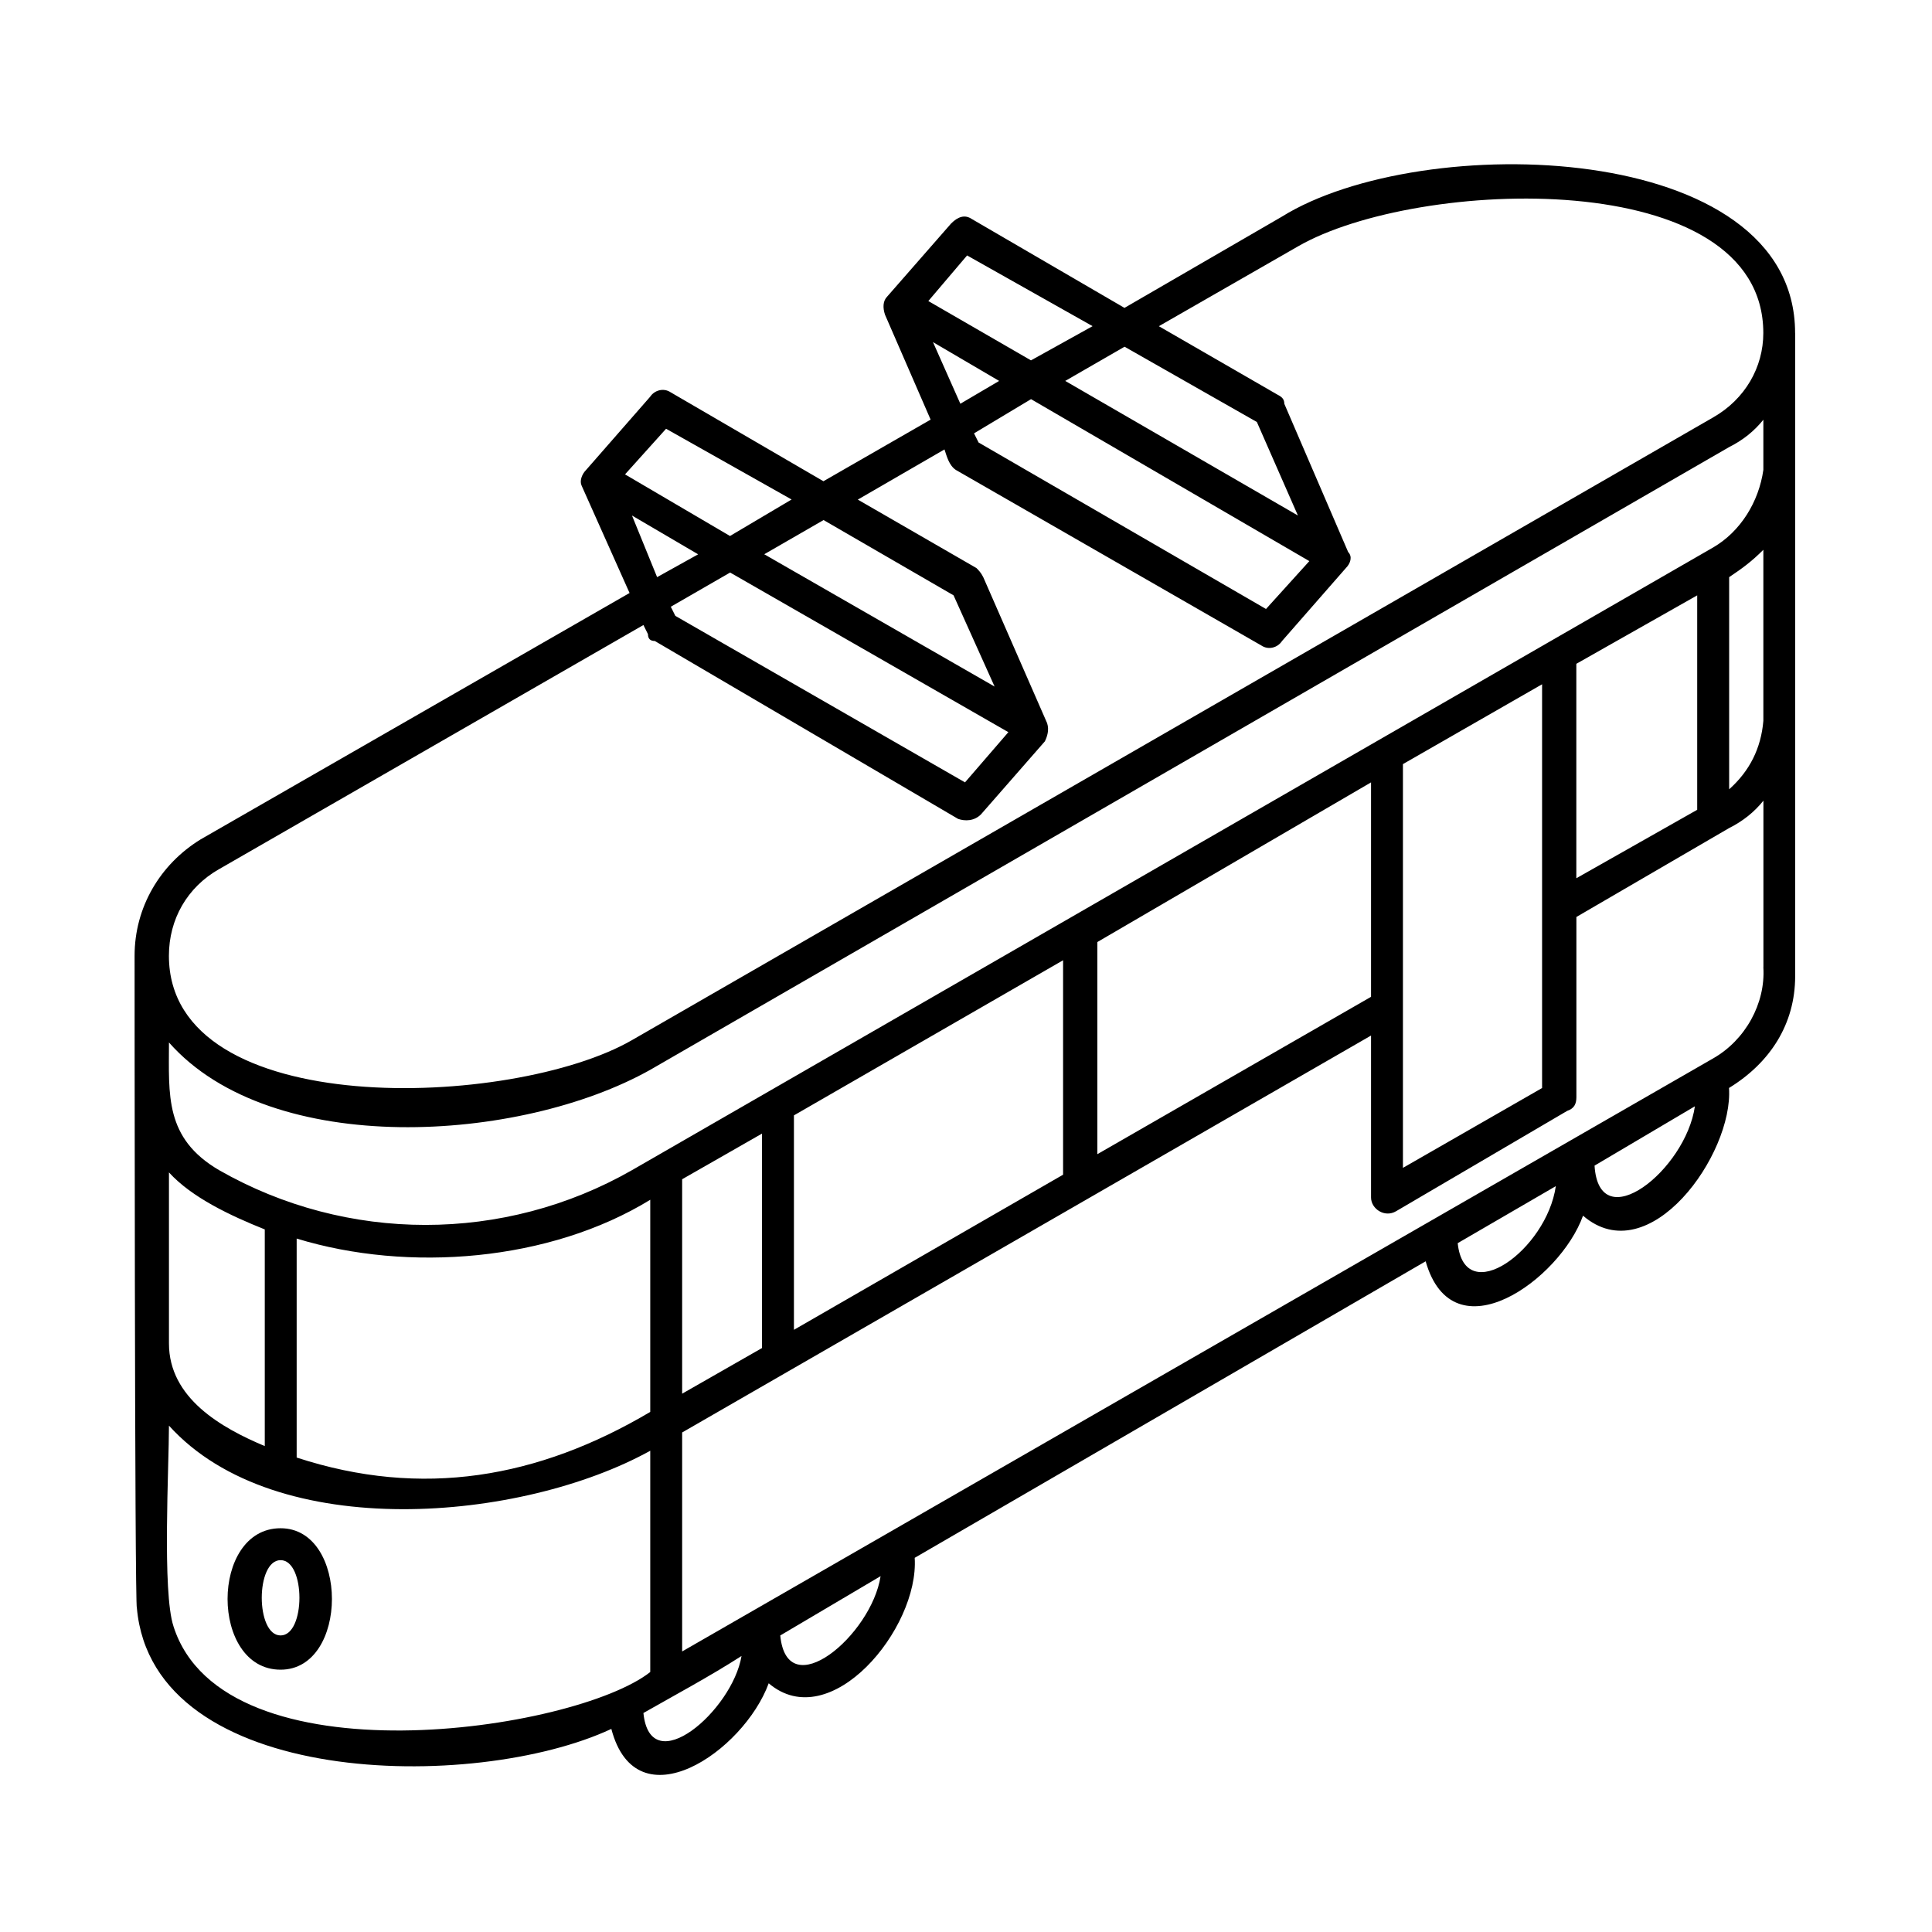 <svg height="128pt" viewBox="0 0 128 128" width="128pt" xmlns="http://www.w3.org/2000/svg"><g fill-rule="evenodd"><path d="m18.59 101.25c-4.684 0-4.684 9.371 0 9.371 4.535 0 4.535-9.371 0-9.371zm0 7.102c-1.664 0-1.664-4.988 0-4.988s1.664 4.988 0 4.988z"/><path d="m118.93 22.062c0-12.844-24.785-13.449-34.004-7.707l-10.426 6.043-10.125-5.894c-.453-.301-.906-.152-1.359.301l-4.231 4.836c-.301.301-.301.754-.152 1.207l3.023 6.953-7.102 4.082-10.125-5.894c-.453-.301-1.059-.152-1.359.301l-4.231 4.836c-.301.301-.453.754-.301 1.059l3.172 7.102-28.41 16.32c-2.719 1.664-4.383 4.535-4.383 7.707 0 .152 0 43.223.152 43.223 1.059 11.938 22.367 12.242 31.434 8.008 1.664 6.348 8.766 1.512 10.426-3.023 4.082 3.477 9.973-3.625 9.672-8.312l33.852-19.645c1.812 6.348 8.918 1.207 10.426-3.023 4.383 3.777 9.973-4.082 9.672-8.461 2.719-1.664 4.383-4.231 4.383-7.406v-42.617zm-54.855-5.137 8.312 4.684-4.082 2.266-6.801-3.93 2.57-3.023zm6.5 8.312 3.93-2.266 8.766 4.988 2.719 6.195zm16.172 11.938-2.871 3.172-19.043-11.031-.301-.605 3.777-2.266zm-24.934-14.508 4.383 2.57-2.57 1.512zm-17.68 5.742 8.312 4.684-4.082 2.418-6.953-4.082 2.719-3.023zm6.5 8.312 3.93-2.266 8.613 4.988 2.719 6.043zm16.172 11.789-2.871 3.324-19.191-11.031-.301-.605 3.93-2.266 18.438 10.578zm-24.934-14.355 4.383 2.57-2.719 1.512zm-27.352 23.426 28.109-16.172.301.605c0 .301.152.453.453.453l20.098 11.789c.453.152 1.059.152 1.512-.301l4.231-4.836c.152-.301.301-.754.152-1.207l-4.231-9.672c-.152-.301-.301-.453-.453-.605l-7.859-4.535 5.742-3.324c.152.453.301 1.059.754 1.359l20.25 11.637c.453.301 1.059.152 1.359-.301l4.231-4.836c.301-.301.453-.754.152-1.059l-4.231-9.824c0-.301-.152-.453-.453-.605l-7.859-4.535 9.219-5.289c7.859-4.535 30.828-5.441 30.828 5.742 0 2.266-1.207 4.383-3.324 5.59l-71.633 41.258c-7.859 4.535-30.676 5.441-30.676-5.59 0-2.418 1.207-4.535 3.324-5.742zm28.562 13.297 71.48-41.258c.906-.453 1.664-1.059 2.266-1.812v3.324c-.301 2.117-1.512 4.082-3.324 5.137l-71.633 41.258c-8.461 4.836-18.891 4.836-27.352 0-3.625-2.117-3.324-4.988-3.324-8.461 6.801 7.707 23.273 6.648 31.887 1.812zm69.363-17.227-8.008 4.535v-14.207l8.008-4.535zm-21.609 12.391-18.133 10.426v-14.055l18.133-10.578zm-79.641 22.969v-11.336c1.512 1.664 4.082 2.871 6.348 3.777v14.355c-2.871-1.207-6.348-3.172-6.348-6.801zm8.461-6.953c7.406 2.266 16.773 1.512 23.426-2.57v14.055c-7.406 4.383-15.113 5.742-23.426 3.023zm25.539-3.93 5.289-3.023v14.207l-5.289 3.023zm7.406-4.231 17.832-10.277v14.207l-17.832 10.277zm40.348-23.273 9.219-5.289v26.75l-9.219 5.289zm-81.453 57.125c-.754-2.266-.301-10.578-.301-13.297 7.102 7.859 23.426 6.348 31.887 1.664v14.66c-4.988 3.93-28.258 7.406-31.586-3.023zm31.133 5.742c2.117-1.207 4.383-2.418 6.5-3.777-.605 3.625-6.043 8.312-6.5 3.777zm9.066-5.137 6.648-3.93c-.605 3.93-6.195 8.613-6.648 3.93zm44.883-25.992 6.5-3.777c-.605 4.231-6.043 8.16-6.5 3.777zm9.066-5.137 6.648-3.93c-.605 4.231-6.348 8.766-6.648 3.93zm11.184-13.148c.152 2.418-1.207 4.836-3.324 6.043l-68.309 39.293v-14.508l45.641-26.297v10.73c0 .754.906 1.359 1.664.906l11.336-6.648c.453-.152.605-.453.605-.906v-11.938l10.125-5.894c.906-.453 1.664-1.059 2.266-1.812v11.031zm0-16.32c-.152 1.812-.906 3.324-2.266 4.535v-14.055c.906-.605 1.512-1.059 2.266-1.812v11.336z"/></g></svg>